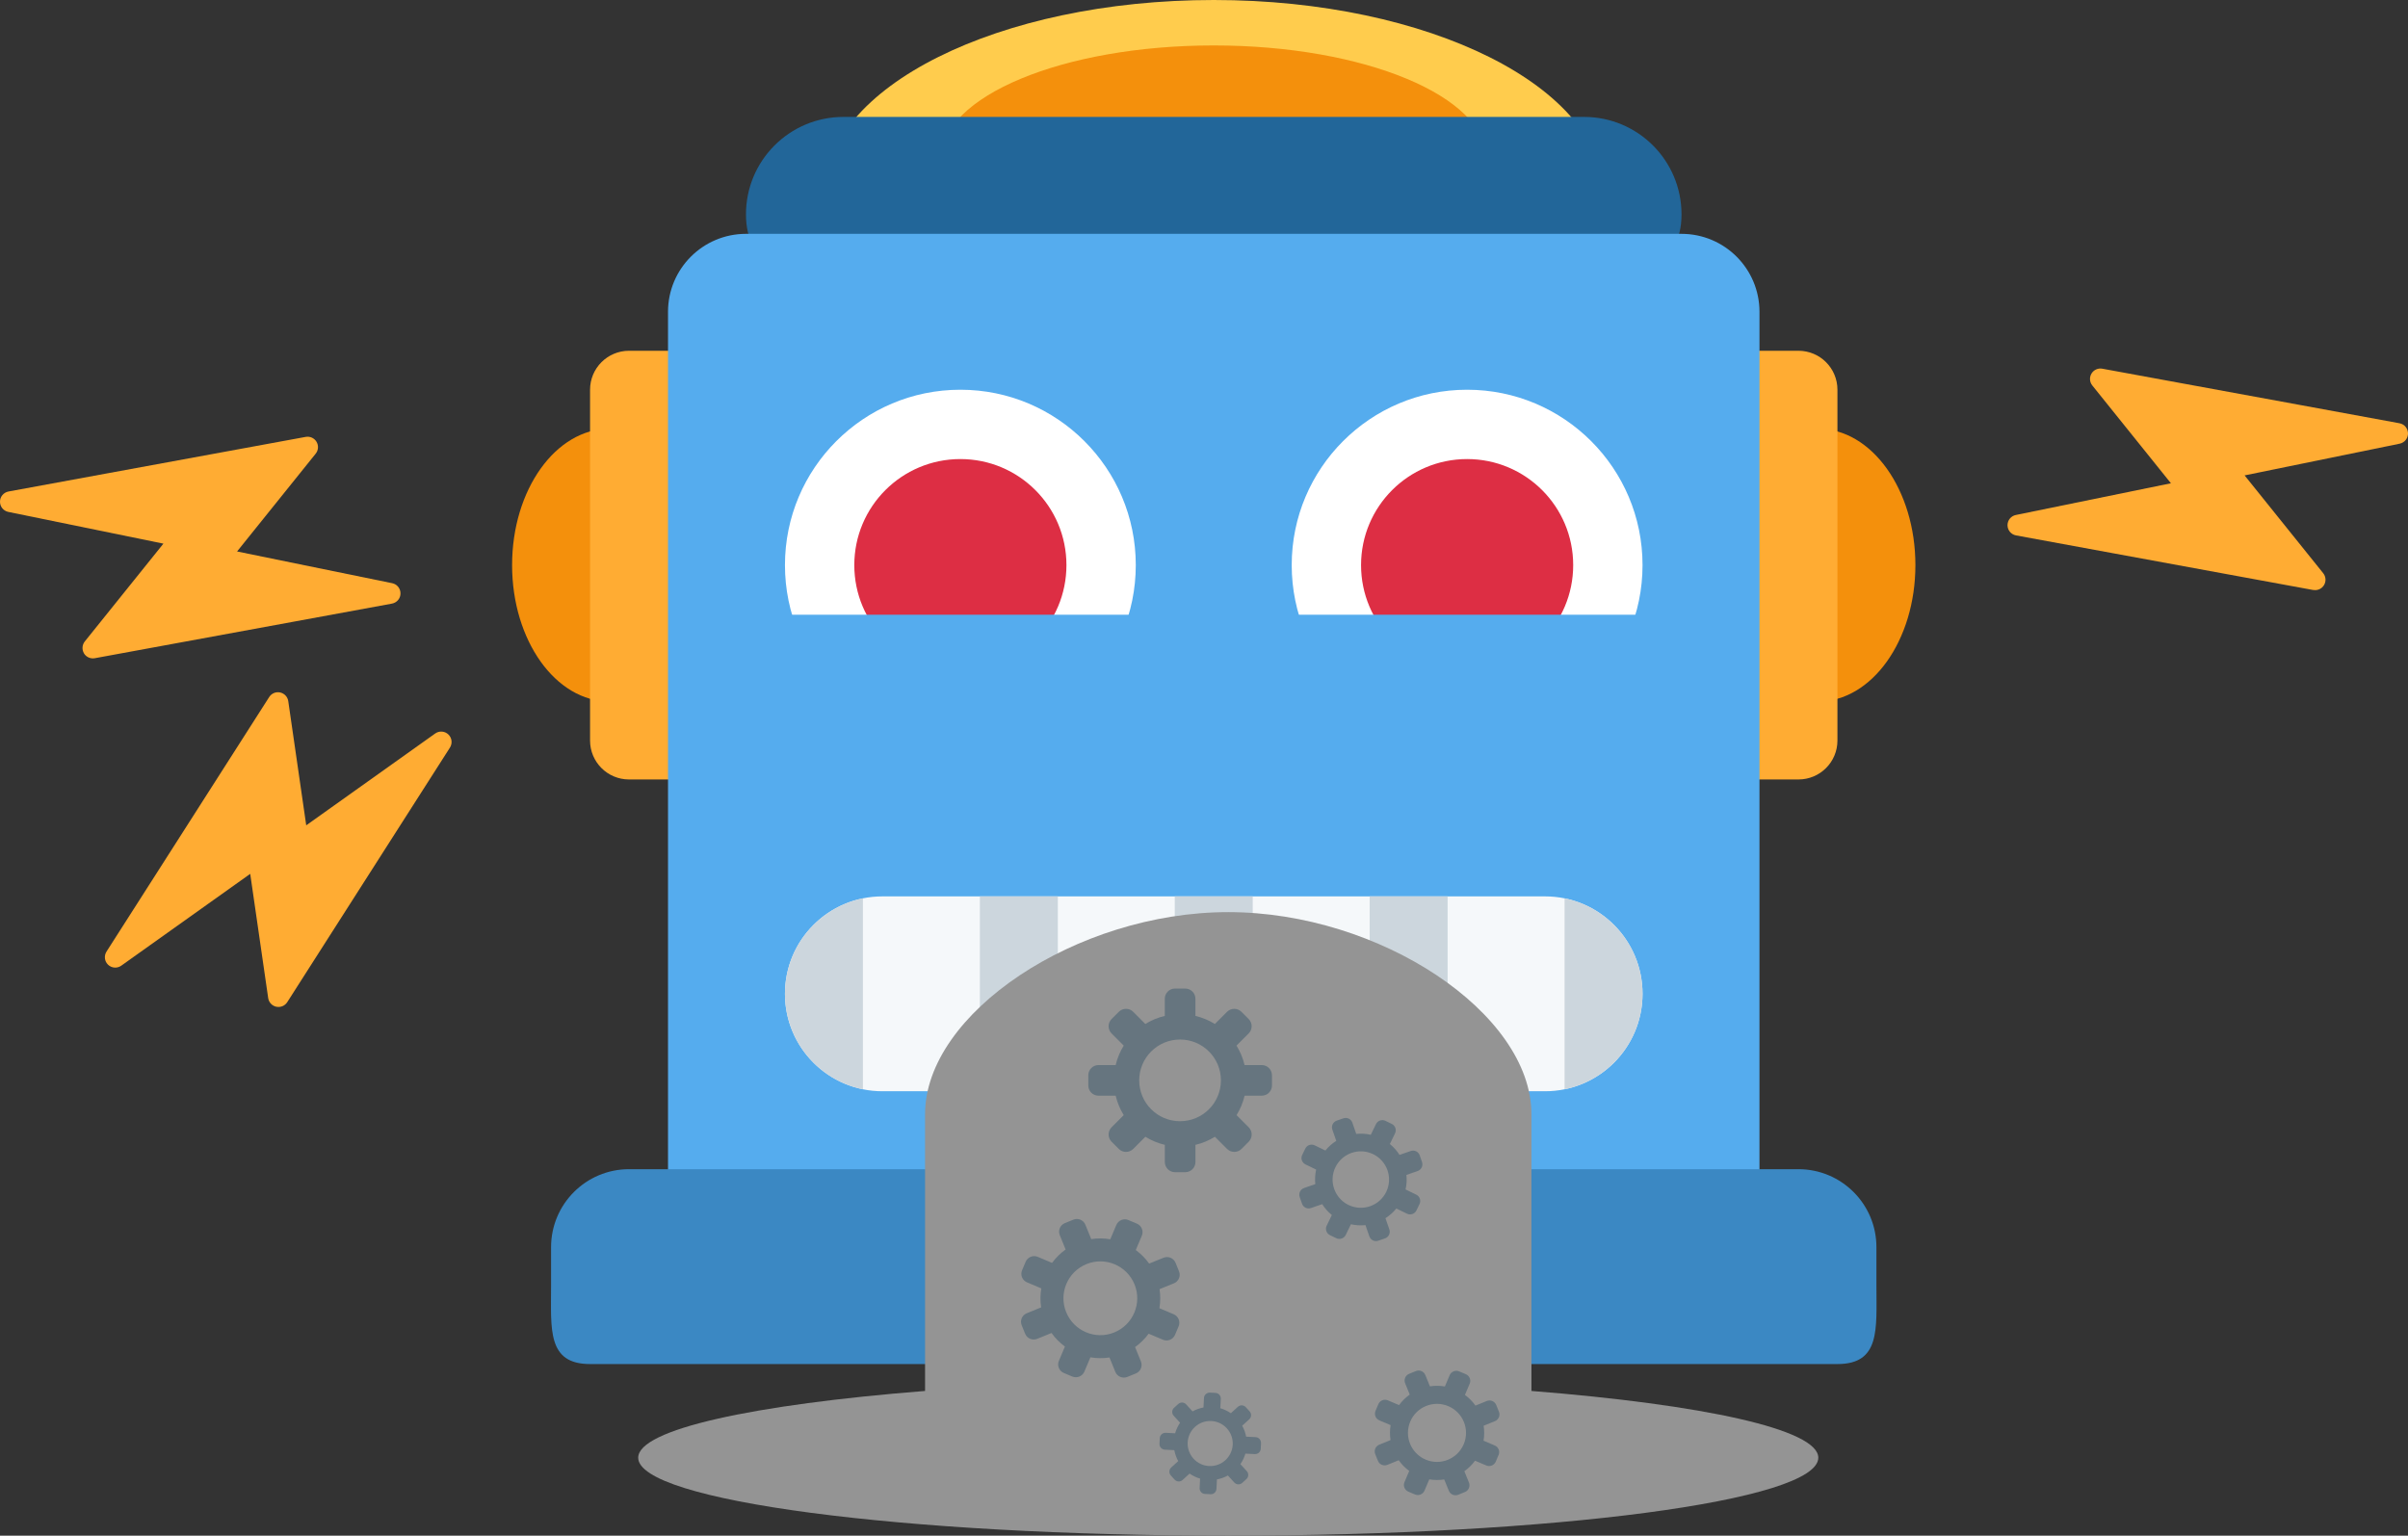 <svg version="1.1" xmlns="http://www.w3.org/2000/svg" xmlns:xlink="http://www.w3.org/1999/xlink" width="61.774" height="39.403" viewBox="0,0,61.774,39.403"><rect x="0" y="0" width="61.774" height="39.403" fill="#333333" stroke="none"/><g transform="translate(-208.863,-162)"><g data-paper-data="{&quot;isPaintingLayer&quot;:true}" fill="none" fill-rule="nonzero" stroke="none" stroke-width="none" stroke-linecap="butt" stroke-linejoin="miter" stroke-miterlimit="10" stroke-dasharray="" stroke-dashoffset="0" font-family="none" font-weight="none" font-size="none" text-anchor="none" style="mix-blend-mode: normal"><path d="M253,176.5c0,-1.933 1.119,-3.5 2.5,-3.5c1.381,0 2.5,1.567 2.5,3.5c0,1.933 -1.119,3.5 -2.5,3.5c-1.381,0 -2.5,-1.567 -2.5,-3.5z" fill="#f4900c" stroke-width="1"/><path d="M222,176.5c0,-1.933 1.119,-3.5 2.5,-3.5c1.381,0 2.5,1.567 2.5,3.5c0,1.933 -1.119,3.5 -2.5,3.5c-1.381,0 -2.5,-1.567 -2.5,-3.5z" fill="#f4900c" stroke-width="1"/><path d="M256,181c0,0.553 -0.447,1 -1,1h-3c-0.553,0 -1,-0.447 -1,-1v-9c0,-0.552 0.447,-1 1,-1h3c0.553,0 1,0.448 1,1zM229,181c0,0.553 -0.448,1 -1,1h-3c-0.552,0 -1,-0.447 -1,-1v-9c0,-0.552 0.448,-1 1,-1h3c0.552,0 1,0.448 1,1z" fill="#ffac33" stroke-width="1"/><path d="M250,167c0,2.761 -4.478,4 -10,4c-5.523,0 -10,-1.239 -10,-4c0,-2.761 4.477,-5 10,-5c5.522,0 10,2.239 10,5z" fill="#ffcc4d" stroke-width="1"/><path d="M247,166.083c0,1.611 -3.135,2.917 -7,2.917c-3.866,0 -7,-1.306 -7,-2.917c0,-1.611 3.134,-2.917 7,-2.917c3.865,0 7,1.306 7,2.917z" fill="#f4900c" stroke-width="1"/><path d="M252,167.5c0,1.381 -1.119,1.5 -2.5,1.5h-19c-1.381,0 -2.5,-0.119 -2.5,-1.5c0,-1.381 1.119,-2.5 2.5,-2.5h19c1.381,0 2.5,1.119 2.5,2.5z" fill="#226699" stroke-width="1"/><path d="M254,170v26h-28v-26c0,-1.104 0.896,-2 2,-2h24c1.104,0 2,0.896 2,2z" fill="#55acee" stroke-width="1"/><path d="M256,197h-32c-1.104,0 -1,-0.896 -1,-2v-1c0,-1.104 0.896,-2 2,-2h10.929l3.364,3.364c0.391,0.391 1.023,0.391 1.414,0l3.364,-3.364h10.929c1.104,0 2,0.896 2,2v1c0,1.104 0.104,2 -1,2z" fill="#3b88c3" stroke-width="1"/><path d="M242,176.5c0,-2.485 2.015,-4.5 4.5,-4.5c2.485,0 4.5,2.015 4.5,4.5c0,2.485 -2.015,4.5 -4.5,4.5c-2.485,0 -4.5,-2.015 -4.5,-4.5z" fill="#ffffff" stroke-width="1"/><path d="M243.779,176.5c0,-1.503 1.218,-2.721 2.721,-2.721c1.503,0 2.721,1.218 2.721,2.721c0,1.503 -1.218,2.721 -2.721,2.721c-1.503,0 -2.721,-1.218 -2.721,-2.721z" fill="#dd2e44" stroke-width="1"/><path d="M229,176.5c0,-2.485 2.015,-4.5 4.5,-4.5c2.485,0 4.5,2.015 4.5,4.5c0,2.485 -2.015,4.5 -4.5,4.5c-2.485,0 -4.5,-2.015 -4.5,-4.5z" data-paper-data="{&quot;origPos&quot;:null}" fill="#ffffff" stroke-width="1"/><path d="M251,187.5c0,1.381 -1.119,2.5 -2.5,2.5h-17c-1.381,0 -2.5,-1.119 -2.5,-2.5c0,-1.381 1.119,-2.5 2.5,-2.5h17c1.381,0 2.5,1.119 2.5,2.5z" fill="#f5f8fa" stroke-width="1"/><path d="M239,185h2v5h-2zM234,185h2v5h-2zM244,185h2v5h-2zM229,187.5c0,1.21 0.859,2.218 2,2.45v-4.9c-1.141,0.232 -2,1.24 -2,2.45zM249,185.05v4.899c1.141,-0.232 2,-1.24 2,-2.45c0,-1.21 -0.859,-2.217 -2,-2.449z" fill="#ccd6dd" stroke-width="1"/><path d="M230.779,176.5c0,-1.503 1.218,-2.721 2.721,-2.721c1.503,0 2.721,1.218 2.721,2.721c0,1.503 -1.218,2.721 -2.721,2.721c-1.503,0 -2.721,-1.218 -2.721,-2.721z" fill="#dd2e44" stroke-width="1"/><path d="M229.004,180.825c-0.088,0.034 -0.18,0.054 -0.272,0.06z" data-paper-data="{&quot;origPos&quot;:null}" fill="#000000" stroke-width="0.5"/><path d="M255.509,199.403c0,1.105 -6.777,2 -15.137,2c-8.36,0 -15.137,-0.895 -15.137,-2c0,-0.728 2.956,-1.364 7.359,-1.713v-7.101c0,-2.592 3.889,-5.185 7.778,-5.185c3.889,0 7.778,2.592 7.778,5.185v7.101c4.403,0.349 7.359,0.985 7.359,1.713z" data-paper-data="{&quot;origPos&quot;:null}" fill="#949494" stroke-width="1"/><path d="M228.196,181.487v-3.714h24.857v3.714z" data-paper-data="{&quot;origPos&quot;:null}" fill="#55acee" stroke-width="0"/><path d="M268.206,177.139l-5.078,-0.933l-2.546,-0.468c-0.065,-0.012 -0.121,-0.047 -0.16,-0.095c-0.036,-0.045 -0.058,-0.103 -0.059,-0.165c-0.001,-0.128 0.088,-0.238 0.213,-0.264l3.979,-0.814l-2.017,-2.51c-0.07,-0.087 -0.078,-0.208 -0.021,-0.304c0.057,-0.096 0.168,-0.146 0.277,-0.126l5.078,0.932l2.546,0.468c0.065,0.012 0.121,0.047 0.16,0.095c0.036,0.045 0.058,0.103 0.059,0.165c0.001,0.128 -0.088,0.238 -0.213,0.264l-3.979,0.814l2.017,2.51c0.07,0.087 0.078,0.208 0.021,0.304c-0.057,0.096 -0.168,0.146 -0.278,0.125z" data-paper-data="{&quot;origPos&quot;:null,&quot;origRot&quot;:4.72491}" fill="#ffac33" stroke-width="1"/><path d="M211.017,178.763c-0.057,-0.096 -0.048,-0.217 0.021,-0.304l2.017,-2.51l-3.979,-0.814c-0.125,-0.026 -0.215,-0.136 -0.213,-0.264c0,-0.062 0.022,-0.119 0.059,-0.165c0.039,-0.048 0.095,-0.083 0.16,-0.095l2.546,-0.468l5.078,-0.933c0.11,-0.02 0.22,0.03 0.277,0.126c0.057,0.096 0.049,0.217 -0.021,0.304l-2.017,2.51l3.979,0.814c0.125,0.026 0.215,0.136 0.213,0.264c-0,0.062 -0.022,0.119 -0.059,0.165c-0.039,0.048 -0.095,0.083 -0.16,0.095l-2.546,0.468l-5.078,0.933c-0.11,0.02 -0.22,-0.03 -0.278,-0.125z" data-paper-data="{&quot;origPos&quot;:null,&quot;origRot&quot;:4.72491,&quot;index&quot;:null}" fill="#ffac33" stroke-width="1"/><path d="M215.951,187.832c-0.109,-0.024 -0.192,-0.112 -0.208,-0.223l-0.461,-3.187l-3.308,2.356c-0.104,0.074 -0.246,0.064 -0.338,-0.024c-0.045,-0.043 -0.072,-0.098 -0.08,-0.155c-0.009,-0.061 0.004,-0.126 0.039,-0.182l1.394,-2.181l2.78,-4.351c0.06,-0.094 0.172,-0.141 0.281,-0.117c0.109,0.024 0.192,0.112 0.208,0.222l0.461,3.187l3.308,-2.356c0.104,-0.074 0.246,-0.064 0.338,0.024c0.045,0.043 0.072,0.098 0.08,0.155c0.009,0.061 -0.004,0.126 -0.039,0.182l-1.394,2.181l-2.78,4.351c-0.06,0.094 -0.172,0.141 -0.281,0.117z" data-paper-data="{&quot;origPos&quot;:null,&quot;origRot&quot;:4.72491,&quot;index&quot;:null}" fill="#ffac33" stroke-width="1"/><path d="M241.494,189.59v0.262c0,0.145 -0.117,0.262 -0.262,0.262h-0.44c-0.042,0.179 -0.113,0.347 -0.207,0.499l0.312,0.312c0.102,0.102 0.102,0.268 0,0.37l-0.185,0.185c-0.102,0.102 -0.268,0.102 -0.37,0l-0.312,-0.312c-0.152,0.094 -0.32,0.165 -0.499,0.207v0.44c0,0.145 -0.117,0.262 -0.262,0.262h-0.262c-0.145,0 -0.262,-0.117 -0.262,-0.262v-0.44c-0.179,-0.042 -0.347,-0.113 -0.499,-0.207l-0.312,0.312c-0.102,0.102 -0.268,0.102 -0.37,0l-0.185,-0.185c-0.102,-0.102 -0.102,-0.268 -0,-0.37l0.312,-0.312c-0.094,-0.152 -0.165,-0.32 -0.207,-0.499h-0.44c-0.145,0 -0.262,-0.117 -0.262,-0.262v-0.262c0,-0.145 0.117,-0.262 0.262,-0.262h0.44c0.042,-0.179 0.113,-0.347 0.207,-0.499l-0.312,-0.312c-0.102,-0.102 -0.102,-0.268 0,-0.37l0.185,-0.185c0.102,-0.102 0.268,-0.102 0.37,0l0.311,0.312c0.152,-0.094 0.32,-0.165 0.499,-0.207v-0.44c0,-0.145 0.117,-0.262 0.262,-0.262h0.262c0.145,0 0.262,0.117 0.262,0.262v0.44c0.179,0.042 0.347,0.113 0.499,0.207l0.312,-0.312c0.102,-0.102 0.268,-0.102 0.37,0l0.185,0.185c0.102,0.102 0.102,0.268 0,0.37l-0.312,0.312c0.094,0.152 0.165,0.32 0.207,0.499h0.44c0.145,0 0.262,0.117 0.262,0.262zM240.184,189.721c0,-0.579 -0.469,-1.048 -1.048,-1.048c-0.579,0 -1.048,0.469 -1.048,1.048c0,0.579 0.469,1.048 1.048,1.048c0.579,0 1.048,-0.469 1.048,-1.048z" data-paper-data="{&quot;origPos&quot;:null}" fill="#66757f" stroke-width="1"/><path d="M245.279,192.895l-0.079,0.163c-0.044,0.09 -0.152,0.128 -0.242,0.084l-0.274,-0.133c-0.08,0.099 -0.175,0.182 -0.279,0.248l0.1,0.288c0.033,0.094 -0.017,0.198 -0.112,0.231l-0.171,0.059c-0.094,0.033 -0.198,-0.017 -0.23,-0.112l-0.1,-0.288c-0.123,0.013 -0.249,0.006 -0.373,-0.022l-0.133,0.274c-0.044,0.09 -0.152,0.128 -0.242,0.084l-0.163,-0.079c-0.09,-0.044 -0.128,-0.152 -0.084,-0.242l0.133,-0.274c-0.099,-0.08 -0.182,-0.175 -0.248,-0.279l-0.288,0.1c-0.094,0.033 -0.198,-0.017 -0.23,-0.112l-0.059,-0.171c-0.033,-0.094 0.017,-0.198 0.112,-0.231l0.288,-0.1c-0.013,-0.123 -0.006,-0.249 0.022,-0.373l-0.274,-0.133c-0.09,-0.044 -0.128,-0.152 -0.084,-0.242l0.079,-0.163c0.044,-0.09 0.152,-0.128 0.242,-0.084l0.274,0.133c0.08,-0.099 0.175,-0.182 0.279,-0.248l-0.1,-0.288c-0.033,-0.094 0.017,-0.198 0.112,-0.231l0.171,-0.059c0.094,-0.033 0.198,0.017 0.23,0.112l0.1,0.288c0.123,-0.013 0.249,-0.006 0.373,0.022l0.133,-0.274c0.044,-0.09 0.152,-0.128 0.242,-0.084l0.163,0.079c0.09,0.044 0.128,0.152 0.084,0.242l-0.133,0.274c0.099,0.08 0.182,0.175 0.248,0.279l0.288,-0.1c0.094,-0.033 0.198,0.017 0.23,0.112l0.059,0.171c0.033,0.094 -0.017,0.198 -0.112,0.231l-0.288,0.1c0.013,0.123 0.006,0.249 -0.022,0.373l0.274,0.133c0.09,0.044 0.128,0.152 0.084,0.242zM244.425,192.582c0.174,-0.36 0.024,-0.793 -0.336,-0.968c-0.36,-0.174 -0.793,-0.024 -0.968,0.336c-0.174,0.36 -0.024,0.793 0.336,0.968c0.36,0.174 0.793,0.024 0.968,-0.336z" data-paper-data="{&quot;origPos&quot;:null,&quot;origRot&quot;:0}" fill="#66757f" stroke-width="1"/><path d="M239.02,194.401l0.089,0.219c0.049,0.121 -0.009,0.259 -0.13,0.308l-0.369,0.15c0.025,0.165 0.023,0.329 -0.004,0.489l0.367,0.155c0.12,0.051 0.177,0.19 0.126,0.31l-0.092,0.218c-0.051,0.12 -0.19,0.177 -0.31,0.126l-0.367,-0.155c-0.096,0.13 -0.212,0.247 -0.348,0.343l0.15,0.369c0.049,0.121 -0.009,0.259 -0.13,0.308l-0.219,0.089c-0.121,0.049 -0.259,-0.009 -0.308,-0.13l-0.15,-0.369c-0.165,0.025 -0.329,0.023 -0.489,-0.004l-0.155,0.367c-0.051,0.12 -0.19,0.177 -0.31,0.126l-0.218,-0.092c-0.12,-0.051 -0.177,-0.19 -0.126,-0.31l0.155,-0.367c-0.13,-0.096 -0.247,-0.212 -0.343,-0.348l-0.369,0.15c-0.121,0.049 -0.259,-0.009 -0.308,-0.13l-0.089,-0.219c-0.049,-0.121 0.009,-0.259 0.13,-0.308l0.369,-0.15c-0.025,-0.164 -0.023,-0.329 0.004,-0.488l-0.367,-0.155c-0.12,-0.051 -0.177,-0.19 -0.126,-0.31l0.092,-0.218c0.051,-0.12 0.19,-0.177 0.31,-0.126l0.367,0.155c0.096,-0.13 0.212,-0.247 0.348,-0.343l-0.15,-0.369c-0.049,-0.121 0.009,-0.259 0.13,-0.308l0.219,-0.089c0.121,-0.049 0.259,0.009 0.308,0.13l0.15,0.369c0.165,-0.025 0.329,-0.023 0.489,0.004l0.155,-0.367c0.051,-0.12 0.19,-0.177 0.31,-0.126l0.218,0.092c0.12,0.051 0.177,0.19 0.126,0.31l-0.155,0.367c0.13,0.096 0.247,0.212 0.343,0.348l0.369,-0.15c0.121,-0.049 0.259,0.009 0.308,0.13zM237.968,194.956c-0.197,-0.484 -0.749,-0.718 -1.233,-0.521c-0.484,0.197 -0.718,0.749 -0.521,1.233c0.197,0.484 0.749,0.718 1.233,0.521c0.484,-0.197 0.718,-0.749 0.521,-1.233z" data-paper-data="{&quot;origPos&quot;:null,&quot;origRot&quot;:0}" fill="#66757f" stroke-width="1"/><path d="M247.307,199.332l-0.072,0.171c-0.04,0.095 -0.149,0.139 -0.244,0.099l-0.288,-0.122c-0.077,0.106 -0.17,0.196 -0.274,0.27l0.118,0.29c0.039,0.095 -0.007,0.204 -0.102,0.243l-0.172,0.07c-0.095,0.039 -0.204,-0.007 -0.242,-0.102l-0.118,-0.29c-0.126,0.019 -0.255,0.019 -0.384,-0.002l-0.122,0.288c-0.04,0.095 -0.149,0.139 -0.244,0.099l-0.171,-0.072c-0.095,-0.04 -0.139,-0.149 -0.099,-0.244l0.122,-0.288c-0.106,-0.077 -0.196,-0.17 -0.27,-0.274l-0.29,0.118c-0.095,0.039 -0.204,-0.007 -0.242,-0.102l-0.07,-0.172c-0.039,-0.095 0.007,-0.204 0.102,-0.243l0.29,-0.118c-0.019,-0.126 -0.019,-0.255 0.002,-0.384l-0.288,-0.122c-0.095,-0.04 -0.139,-0.149 -0.099,-0.244l0.072,-0.171c0.04,-0.095 0.149,-0.139 0.244,-0.099l0.288,0.122c0.077,-0.106 0.17,-0.196 0.274,-0.27l-0.118,-0.29c-0.039,-0.095 0.007,-0.204 0.103,-0.243l0.173,-0.07c0.095,-0.039 0.204,0.007 0.242,0.102l0.118,0.29c0.126,-0.019 0.255,-0.019 0.384,0.003l0.122,-0.288c0.04,-0.095 0.149,-0.139 0.244,-0.099l0.171,0.072c0.095,0.04 0.139,0.149 0.099,0.244l-0.122,0.288c0.106,0.077 0.196,0.17 0.27,0.274l0.29,-0.118c0.095,-0.039 0.204,0.007 0.242,0.102l0.07,0.172c0.039,0.095 -0.007,0.204 -0.102,0.243l-0.29,0.118c0.019,0.126 0.019,0.255 -0.003,0.384l0.288,0.122c0.095,0.04 0.139,0.149 0.099,0.244zM246.413,199.056c0.16,-0.379 -0.017,-0.816 -0.396,-0.976c-0.379,-0.16 -0.816,0.017 -0.976,0.396c-0.16,0.379 0.017,0.816 0.396,0.976c0.379,0.16 0.816,-0.017 0.976,-0.396z" data-paper-data="{&quot;origPos&quot;:null,&quot;origRot&quot;:0}" fill="#66757f" stroke-width="1"/><path d="M241.213,199.029l-0.007,0.144c-0.004,0.08 -0.072,0.141 -0.151,0.137l-0.243,-0.012c-0.028,0.098 -0.072,0.188 -0.128,0.27l0.164,0.18c0.054,0.059 0.049,0.151 -0.01,0.204l-0.107,0.097c-0.059,0.054 -0.151,0.049 -0.204,-0.01l-0.164,-0.18c-0.086,0.048 -0.181,0.082 -0.281,0.101l-0.012,0.243c-0.004,0.08 -0.072,0.141 -0.151,0.137l-0.144,-0.007c-0.08,-0.004 -0.141,-0.072 -0.137,-0.151l0.012,-0.243c-0.098,-0.028 -0.188,-0.072 -0.27,-0.128l-0.18,0.164c-0.059,0.054 -0.151,0.049 -0.204,-0.01l-0.097,-0.107c-0.054,-0.059 -0.049,-0.151 0.01,-0.204l0.18,-0.164c-0.048,-0.086 -0.082,-0.181 -0.101,-0.281l-0.243,-0.012c-0.08,-0.004 -0.141,-0.072 -0.137,-0.151l0.007,-0.144c0.004,-0.08 0.072,-0.141 0.151,-0.138l0.243,0.012c0.028,-0.098 0.072,-0.188 0.127,-0.27l-0.164,-0.18c-0.054,-0.059 -0.049,-0.151 0.01,-0.204l0.107,-0.097c0.059,-0.054 0.151,-0.049 0.204,0.01l0.163,0.18c0.086,-0.048 0.181,-0.082 0.281,-0.101l0.012,-0.243c0.004,-0.08 0.072,-0.141 0.151,-0.138l0.144,0.007c0.08,0.004 0.141,0.072 0.137,0.151l-0.012,0.243c0.098,0.028 0.188,0.072 0.27,0.127l0.18,-0.164c0.059,-0.054 0.151,-0.049 0.204,0.01l0.097,0.107c0.054,0.059 0.049,0.151 -0.01,0.204l-0.18,0.164c0.048,0.086 0.082,0.181 0.101,0.281l0.243,0.012c0.08,0.004 0.141,0.072 0.138,0.151zM240.487,199.067c0.015,-0.319 -0.231,-0.59 -0.55,-0.606c-0.319,-0.015 -0.59,0.231 -0.606,0.55c-0.015,0.319 0.231,0.59 0.55,0.606c0.319,0.015 0.59,-0.231 0.606,-0.55z" data-paper-data="{&quot;origPos&quot;:null,&quot;origRot&quot;:0}" fill="#66757f" stroke-width="1"/></g></g></svg>